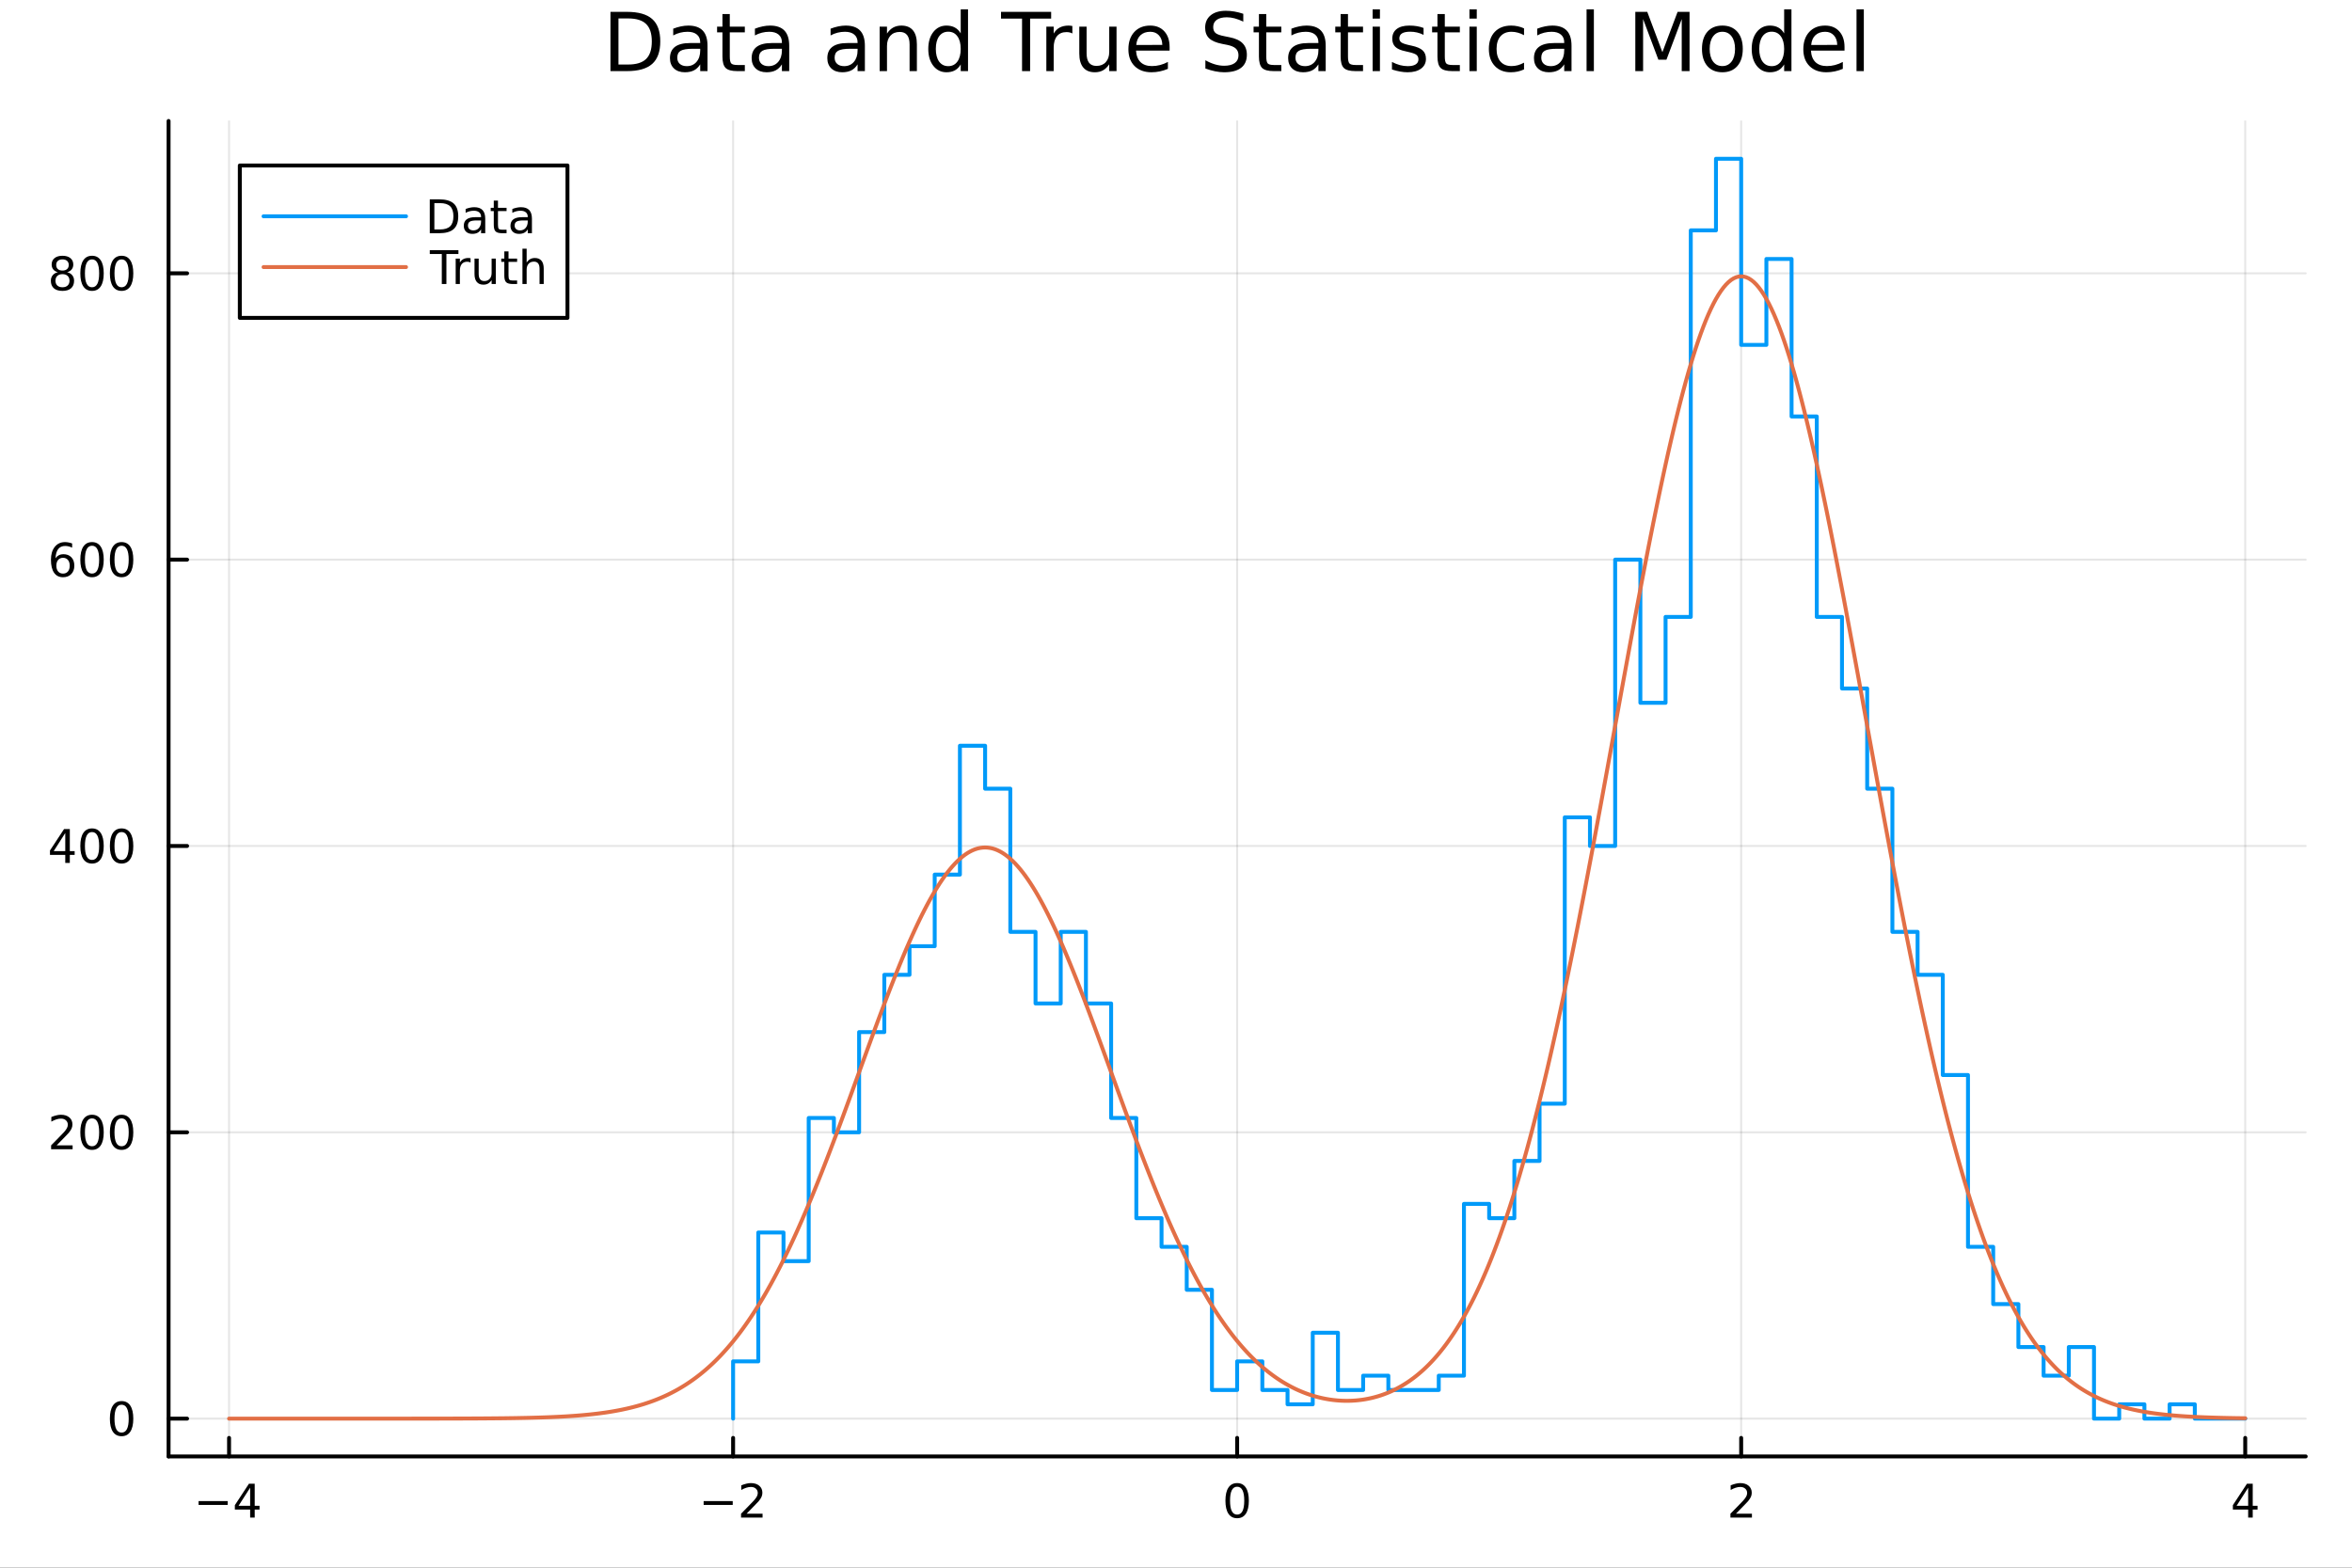 <?xml version="1.0" encoding="utf-8"?>
<svg xmlns="http://www.w3.org/2000/svg" xmlns:xlink="http://www.w3.org/1999/xlink" width="600" height="400" viewBox="0 0 2400 1600">
<rect x="0" y="0" width="2400" height="1600" fill="#333333" stroke="none"/>
<defs>
  <clipPath id="clip750">
    <rect x="0" y="0" width="2400" height="1600"/>
  </clipPath>
</defs>
<path clip-path="url(#clip750)" d="M0 1600 L2400 1600 L2400 0 L0 0  Z" fill="#ffffff" fill-rule="evenodd" fill-opacity="1"/>
<defs>
  <clipPath id="clip751">
    <rect x="480" y="0" width="1681" height="1600"/>
  </clipPath>
</defs>
<path clip-path="url(#clip750)" d="M172.015 1486.45 L2352.76 1486.45 L2352.76 123.472 L172.015 123.472  Z" fill="#ffffff" fill-rule="evenodd" fill-opacity="1"/>
<defs>
  <clipPath id="clip752">
    <rect x="172" y="123" width="2182" height="1364"/>
  </clipPath>
</defs>
<polyline clip-path="url(#clip752)" style="stroke:#000000; stroke-linecap:round; stroke-linejoin:round; stroke-width:2; stroke-opacity:0.1; fill:none" points="233.734,1486.45 233.734,123.472 "/>
<polyline clip-path="url(#clip752)" style="stroke:#000000; stroke-linecap:round; stroke-linejoin:round; stroke-width:2; stroke-opacity:0.1; fill:none" points="748.06,1486.45 748.06,123.472 "/>
<polyline clip-path="url(#clip752)" style="stroke:#000000; stroke-linecap:round; stroke-linejoin:round; stroke-width:2; stroke-opacity:0.1; fill:none" points="1262.39,1486.45 1262.39,123.472 "/>
<polyline clip-path="url(#clip752)" style="stroke:#000000; stroke-linecap:round; stroke-linejoin:round; stroke-width:2; stroke-opacity:0.1; fill:none" points="1776.71,1486.45 1776.71,123.472 "/>
<polyline clip-path="url(#clip752)" style="stroke:#000000; stroke-linecap:round; stroke-linejoin:round; stroke-width:2; stroke-opacity:0.1; fill:none" points="2291.04,1486.45 2291.04,123.472 "/>
<polyline clip-path="url(#clip752)" style="stroke:#000000; stroke-linecap:round; stroke-linejoin:round; stroke-width:2; stroke-opacity:0.1; fill:none" points="172.015,1447.87 2352.76,1447.87 "/>
<polyline clip-path="url(#clip752)" style="stroke:#000000; stroke-linecap:round; stroke-linejoin:round; stroke-width:2; stroke-opacity:0.1; fill:none" points="172.015,1155.64 2352.76,1155.64 "/>
<polyline clip-path="url(#clip752)" style="stroke:#000000; stroke-linecap:round; stroke-linejoin:round; stroke-width:2; stroke-opacity:0.1; fill:none" points="172.015,863.407 2352.76,863.407 "/>
<polyline clip-path="url(#clip752)" style="stroke:#000000; stroke-linecap:round; stroke-linejoin:round; stroke-width:2; stroke-opacity:0.1; fill:none" points="172.015,571.173 2352.76,571.173 "/>
<polyline clip-path="url(#clip752)" style="stroke:#000000; stroke-linecap:round; stroke-linejoin:round; stroke-width:2; stroke-opacity:0.1; fill:none" points="172.015,278.94 2352.76,278.94 "/>
<polyline clip-path="url(#clip750)" style="stroke:#000000; stroke-linecap:round; stroke-linejoin:round; stroke-width:4; stroke-opacity:1; fill:none" points="172.015,1486.45 2352.76,1486.45 "/>
<polyline clip-path="url(#clip750)" style="stroke:#000000; stroke-linecap:round; stroke-linejoin:round; stroke-width:4; stroke-opacity:1; fill:none" points="233.734,1486.45 233.734,1467.55 "/>
<polyline clip-path="url(#clip750)" style="stroke:#000000; stroke-linecap:round; stroke-linejoin:round; stroke-width:4; stroke-opacity:1; fill:none" points="748.06,1486.45 748.06,1467.55 "/>
<polyline clip-path="url(#clip750)" style="stroke:#000000; stroke-linecap:round; stroke-linejoin:round; stroke-width:4; stroke-opacity:1; fill:none" points="1262.39,1486.45 1262.39,1467.55 "/>
<polyline clip-path="url(#clip750)" style="stroke:#000000; stroke-linecap:round; stroke-linejoin:round; stroke-width:4; stroke-opacity:1; fill:none" points="1776.71,1486.45 1776.71,1467.55 "/>
<polyline clip-path="url(#clip750)" style="stroke:#000000; stroke-linecap:round; stroke-linejoin:round; stroke-width:4; stroke-opacity:1; fill:none" points="2291.04,1486.45 2291.04,1467.55 "/>
<path clip-path="url(#clip750)" d="M202.635 1532.02 L232.31 1532.02 L232.31 1535.95 L202.635 1535.95 L202.635 1532.02 Z" fill="#000000" fill-rule="nonzero" fill-opacity="1" /><path clip-path="url(#clip750)" d="M255.25 1518.36 L243.445 1536.81 L255.25 1536.81 L255.25 1518.36 M254.023 1514.29 L259.903 1514.29 L259.903 1536.81 L264.833 1536.81 L264.833 1540.7 L259.903 1540.7 L259.903 1548.85 L255.25 1548.85 L255.25 1540.7 L239.648 1540.7 L239.648 1536.19 L254.023 1514.29 Z" fill="#000000" fill-rule="nonzero" fill-opacity="1" /><path clip-path="url(#clip750)" d="M718.002 1532.02 L747.678 1532.02 L747.678 1535.95 L718.002 1535.95 L718.002 1532.02 Z" fill="#000000" fill-rule="nonzero" fill-opacity="1" /><path clip-path="url(#clip750)" d="M761.798 1544.91 L778.117 1544.91 L778.117 1548.85 L756.173 1548.85 L756.173 1544.91 Q758.835 1542.16 763.418 1537.53 Q768.025 1532.88 769.205 1531.53 Q771.451 1529.01 772.33 1527.27 Q773.233 1525.51 773.233 1523.82 Q773.233 1521.07 771.289 1519.33 Q769.367 1517.6 766.266 1517.6 Q764.066 1517.6 761.613 1518.36 Q759.182 1519.13 756.404 1520.68 L756.404 1515.95 Q759.229 1514.82 761.682 1514.24 Q764.136 1513.66 766.173 1513.66 Q771.543 1513.66 774.738 1516.35 Q777.932 1519.03 777.932 1523.52 Q777.932 1525.65 777.122 1527.57 Q776.335 1529.47 774.228 1532.07 Q773.65 1532.74 770.548 1535.95 Q767.446 1539.15 761.798 1544.91 Z" fill="#000000" fill-rule="nonzero" fill-opacity="1" /><path clip-path="url(#clip750)" d="M1262.39 1517.37 Q1258.77 1517.37 1256.95 1520.93 Q1255.14 1524.47 1255.14 1531.6 Q1255.14 1538.71 1256.95 1542.27 Q1258.77 1545.82 1262.39 1545.82 Q1266.02 1545.82 1267.83 1542.27 Q1269.65 1538.71 1269.65 1531.6 Q1269.65 1524.47 1267.83 1520.93 Q1266.02 1517.37 1262.39 1517.37 M1262.39 1513.66 Q1268.2 1513.66 1271.25 1518.27 Q1274.33 1522.85 1274.33 1531.6 Q1274.33 1540.33 1271.25 1544.94 Q1268.2 1549.52 1262.39 1549.52 Q1256.58 1549.52 1253.5 1544.94 Q1250.44 1540.33 1250.44 1531.6 Q1250.44 1522.85 1253.5 1518.27 Q1256.58 1513.66 1262.39 1513.66 Z" fill="#000000" fill-rule="nonzero" fill-opacity="1" /><path clip-path="url(#clip750)" d="M1771.36 1544.91 L1787.68 1544.91 L1787.68 1548.85 L1765.74 1548.85 L1765.74 1544.91 Q1768.4 1542.16 1772.98 1537.53 Q1777.59 1532.88 1778.77 1531.53 Q1781.02 1529.01 1781.9 1527.27 Q1782.8 1525.51 1782.8 1523.82 Q1782.8 1521.07 1780.85 1519.33 Q1778.93 1517.6 1775.83 1517.6 Q1773.63 1517.6 1771.18 1518.36 Q1768.75 1519.13 1765.97 1520.68 L1765.97 1515.95 Q1768.79 1514.82 1771.25 1514.24 Q1773.7 1513.66 1775.74 1513.66 Q1781.11 1513.66 1784.3 1516.35 Q1787.5 1519.03 1787.5 1523.52 Q1787.5 1525.65 1786.69 1527.57 Q1785.9 1529.47 1783.79 1532.07 Q1783.22 1532.74 1780.11 1535.95 Q1777.01 1539.15 1771.36 1544.91 Z" fill="#000000" fill-rule="nonzero" fill-opacity="1" /><path clip-path="url(#clip750)" d="M2294.05 1518.36 L2282.24 1536.81 L2294.05 1536.81 L2294.05 1518.36 M2292.82 1514.29 L2298.7 1514.29 L2298.7 1536.81 L2303.63 1536.81 L2303.63 1540.7 L2298.7 1540.7 L2298.7 1548.85 L2294.05 1548.85 L2294.05 1540.7 L2278.44 1540.7 L2278.44 1536.19 L2292.82 1514.29 Z" fill="#000000" fill-rule="nonzero" fill-opacity="1" /><polyline clip-path="url(#clip750)" style="stroke:#000000; stroke-linecap:round; stroke-linejoin:round; stroke-width:4; stroke-opacity:1; fill:none" points="172.015,1486.45 172.015,123.472 "/>
<polyline clip-path="url(#clip750)" style="stroke:#000000; stroke-linecap:round; stroke-linejoin:round; stroke-width:4; stroke-opacity:1; fill:none" points="172.015,1447.87 190.912,1447.87 "/>
<polyline clip-path="url(#clip750)" style="stroke:#000000; stroke-linecap:round; stroke-linejoin:round; stroke-width:4; stroke-opacity:1; fill:none" points="172.015,1155.64 190.912,1155.64 "/>
<polyline clip-path="url(#clip750)" style="stroke:#000000; stroke-linecap:round; stroke-linejoin:round; stroke-width:4; stroke-opacity:1; fill:none" points="172.015,863.407 190.912,863.407 "/>
<polyline clip-path="url(#clip750)" style="stroke:#000000; stroke-linecap:round; stroke-linejoin:round; stroke-width:4; stroke-opacity:1; fill:none" points="172.015,571.173 190.912,571.173 "/>
<polyline clip-path="url(#clip750)" style="stroke:#000000; stroke-linecap:round; stroke-linejoin:round; stroke-width:4; stroke-opacity:1; fill:none" points="172.015,278.94 190.912,278.94 "/>
<path clip-path="url(#clip750)" d="M124.07 1433.67 Q120.459 1433.67 118.631 1437.24 Q116.825 1440.78 116.825 1447.91 Q116.825 1455.01 118.631 1458.58 Q120.459 1462.12 124.07 1462.12 Q127.705 1462.12 129.51 1458.58 Q131.339 1455.01 131.339 1447.91 Q131.339 1440.78 129.51 1437.24 Q127.705 1433.67 124.07 1433.67 M124.07 1429.97 Q129.881 1429.97 132.936 1434.57 Q136.015 1439.16 136.015 1447.91 Q136.015 1456.63 132.936 1461.24 Q129.881 1465.82 124.07 1465.82 Q118.26 1465.82 115.182 1461.24 Q112.126 1456.63 112.126 1447.91 Q112.126 1439.16 115.182 1434.57 Q118.26 1429.97 124.07 1429.97 Z" fill="#000000" fill-rule="nonzero" fill-opacity="1" /><path clip-path="url(#clip750)" d="M57.775 1168.98 L74.094 1168.98 L74.094 1172.92 L52.15 1172.92 L52.15 1168.98 Q54.812 1166.23 59.395 1161.6 Q64.001 1156.95 65.182 1155.61 Q67.427 1153.08 68.307 1151.35 Q69.21 1149.59 69.21 1147.9 Q69.21 1145.14 67.265 1143.41 Q65.344 1141.67 62.242 1141.67 Q60.043 1141.67 57.589 1142.43 Q55.159 1143.2 52.381 1144.75 L52.381 1140.03 Q55.205 1138.89 57.659 1138.31 Q60.112 1137.73 62.15 1137.73 Q67.52 1137.73 70.714 1140.42 Q73.909 1143.11 73.909 1147.6 Q73.909 1149.73 73.099 1151.65 Q72.311 1153.54 70.205 1156.14 Q69.626 1156.81 66.525 1160.03 Q63.423 1163.22 57.775 1168.98 Z" fill="#000000" fill-rule="nonzero" fill-opacity="1" /><path clip-path="url(#clip750)" d="M93.909 1141.44 Q90.297 1141.44 88.469 1145 Q86.663 1148.54 86.663 1155.67 Q86.663 1162.78 88.469 1166.35 Q90.297 1169.89 93.909 1169.89 Q97.543 1169.89 99.348 1166.35 Q101.177 1162.78 101.177 1155.67 Q101.177 1148.54 99.348 1145 Q97.543 1141.44 93.909 1141.44 M93.909 1137.73 Q99.719 1137.73 102.774 1142.34 Q105.853 1146.92 105.853 1155.67 Q105.853 1164.4 102.774 1169.01 Q99.719 1173.59 93.909 1173.59 Q88.098 1173.59 85.02 1169.01 Q81.964 1164.4 81.964 1155.67 Q81.964 1146.92 85.02 1142.34 Q88.098 1137.73 93.909 1137.73 Z" fill="#000000" fill-rule="nonzero" fill-opacity="1" /><path clip-path="url(#clip750)" d="M124.07 1141.44 Q120.459 1141.44 118.631 1145 Q116.825 1148.54 116.825 1155.67 Q116.825 1162.78 118.631 1166.35 Q120.459 1169.89 124.07 1169.89 Q127.705 1169.89 129.51 1166.35 Q131.339 1162.78 131.339 1155.67 Q131.339 1148.54 129.51 1145 Q127.705 1141.44 124.07 1141.44 M124.07 1137.73 Q129.881 1137.73 132.936 1142.34 Q136.015 1146.92 136.015 1155.67 Q136.015 1164.4 132.936 1169.01 Q129.881 1173.59 124.07 1173.59 Q118.26 1173.59 115.182 1169.01 Q112.126 1164.4 112.126 1155.67 Q112.126 1146.92 115.182 1142.34 Q118.26 1137.73 124.07 1137.73 Z" fill="#000000" fill-rule="nonzero" fill-opacity="1" /><path clip-path="url(#clip750)" d="M66.594 850.201 L54.788 868.65 L66.594 868.65 L66.594 850.201 M65.367 846.127 L71.247 846.127 L71.247 868.65 L76.177 868.65 L76.177 872.539 L71.247 872.539 L71.247 880.687 L66.594 880.687 L66.594 872.539 L50.992 872.539 L50.992 868.025 L65.367 846.127 Z" fill="#000000" fill-rule="nonzero" fill-opacity="1" /><path clip-path="url(#clip750)" d="M93.909 849.205 Q90.297 849.205 88.469 852.77 Q86.663 856.312 86.663 863.441 Q86.663 870.548 88.469 874.113 Q90.297 877.654 93.909 877.654 Q97.543 877.654 99.348 874.113 Q101.177 870.548 101.177 863.441 Q101.177 856.312 99.348 852.77 Q97.543 849.205 93.909 849.205 M93.909 845.502 Q99.719 845.502 102.774 850.108 Q105.853 854.691 105.853 863.441 Q105.853 872.168 102.774 876.775 Q99.719 881.358 93.909 881.358 Q88.098 881.358 85.02 876.775 Q81.964 872.168 81.964 863.441 Q81.964 854.691 85.02 850.108 Q88.098 845.502 93.909 845.502 Z" fill="#000000" fill-rule="nonzero" fill-opacity="1" /><path clip-path="url(#clip750)" d="M124.07 849.205 Q120.459 849.205 118.631 852.77 Q116.825 856.312 116.825 863.441 Q116.825 870.548 118.631 874.113 Q120.459 877.654 124.07 877.654 Q127.705 877.654 129.51 874.113 Q131.339 870.548 131.339 863.441 Q131.339 856.312 129.51 852.77 Q127.705 849.205 124.07 849.205 M124.07 845.502 Q129.881 845.502 132.936 850.108 Q136.015 854.691 136.015 863.441 Q136.015 872.168 132.936 876.775 Q129.881 881.358 124.07 881.358 Q118.26 881.358 115.182 876.775 Q112.126 872.168 112.126 863.441 Q112.126 854.691 115.182 850.108 Q118.26 845.502 124.07 845.502 Z" fill="#000000" fill-rule="nonzero" fill-opacity="1" /><path clip-path="url(#clip750)" d="M64.325 569.31 Q61.177 569.31 59.325 571.463 Q57.497 573.616 57.497 577.366 Q57.497 581.092 59.325 583.268 Q61.177 585.421 64.325 585.421 Q67.474 585.421 69.302 583.268 Q71.154 581.092 71.154 577.366 Q71.154 573.616 69.302 571.463 Q67.474 569.31 64.325 569.31 M73.608 554.657 L73.608 558.917 Q71.849 558.083 70.043 557.643 Q68.261 557.204 66.501 557.204 Q61.872 557.204 59.418 560.329 Q56.987 563.454 56.64 569.773 Q58.006 567.759 60.066 566.694 Q62.126 565.606 64.603 565.606 Q69.811 565.606 72.821 568.778 Q75.853 571.926 75.853 577.366 Q75.853 582.69 72.705 585.907 Q69.557 589.125 64.325 589.125 Q58.33 589.125 55.159 584.541 Q51.987 579.935 51.987 571.208 Q51.987 563.014 55.876 558.153 Q59.765 553.268 66.316 553.268 Q68.075 553.268 69.858 553.616 Q71.663 553.963 73.608 554.657 Z" fill="#000000" fill-rule="nonzero" fill-opacity="1" /><path clip-path="url(#clip750)" d="M93.909 556.972 Q90.297 556.972 88.469 560.537 Q86.663 564.079 86.663 571.208 Q86.663 578.315 88.469 581.879 Q90.297 585.421 93.909 585.421 Q97.543 585.421 99.348 581.879 Q101.177 578.315 101.177 571.208 Q101.177 564.079 99.348 560.537 Q97.543 556.972 93.909 556.972 M93.909 553.268 Q99.719 553.268 102.774 557.875 Q105.853 562.458 105.853 571.208 Q105.853 579.935 102.774 584.541 Q99.719 589.125 93.909 589.125 Q88.098 589.125 85.02 584.541 Q81.964 579.935 81.964 571.208 Q81.964 562.458 85.02 557.875 Q88.098 553.268 93.909 553.268 Z" fill="#000000" fill-rule="nonzero" fill-opacity="1" /><path clip-path="url(#clip750)" d="M124.07 556.972 Q120.459 556.972 118.631 560.537 Q116.825 564.079 116.825 571.208 Q116.825 578.315 118.631 581.879 Q120.459 585.421 124.07 585.421 Q127.705 585.421 129.51 581.879 Q131.339 578.315 131.339 571.208 Q131.339 564.079 129.51 560.537 Q127.705 556.972 124.07 556.972 M124.07 553.268 Q129.881 553.268 132.936 557.875 Q136.015 562.458 136.015 571.208 Q136.015 579.935 132.936 584.541 Q129.881 589.125 124.07 589.125 Q118.26 589.125 115.182 584.541 Q112.126 579.935 112.126 571.208 Q112.126 562.458 115.182 557.875 Q118.26 553.268 124.07 553.268 Z" fill="#000000" fill-rule="nonzero" fill-opacity="1" /><path clip-path="url(#clip750)" d="M63.747 279.808 Q60.413 279.808 58.492 281.591 Q56.594 283.373 56.594 286.498 Q56.594 289.623 58.492 291.405 Q60.413 293.188 63.747 293.188 Q67.08 293.188 69.001 291.405 Q70.923 289.6 70.923 286.498 Q70.923 283.373 69.001 281.591 Q67.103 279.808 63.747 279.808 M59.071 277.818 Q56.062 277.077 54.372 275.017 Q52.705 272.956 52.705 269.993 Q52.705 265.85 55.645 263.443 Q58.608 261.035 63.747 261.035 Q68.909 261.035 71.849 263.443 Q74.788 265.85 74.788 269.993 Q74.788 272.956 73.099 275.017 Q71.432 277.077 68.446 277.818 Q71.825 278.605 73.7 280.896 Q75.599 283.188 75.599 286.498 Q75.599 291.521 72.52 294.206 Q69.464 296.891 63.747 296.891 Q58.029 296.891 54.95 294.206 Q51.895 291.521 51.895 286.498 Q51.895 283.188 53.793 280.896 Q55.691 278.605 59.071 277.818 M57.358 270.433 Q57.358 273.118 59.025 274.623 Q60.714 276.128 63.747 276.128 Q66.756 276.128 68.446 274.623 Q70.159 273.118 70.159 270.433 Q70.159 267.748 68.446 266.244 Q66.756 264.739 63.747 264.739 Q60.714 264.739 59.025 266.244 Q57.358 267.748 57.358 270.433 Z" fill="#000000" fill-rule="nonzero" fill-opacity="1" /><path clip-path="url(#clip750)" d="M93.909 264.739 Q90.297 264.739 88.469 268.304 Q86.663 271.845 86.663 278.975 Q86.663 286.081 88.469 289.646 Q90.297 293.188 93.909 293.188 Q97.543 293.188 99.348 289.646 Q101.177 286.081 101.177 278.975 Q101.177 271.845 99.348 268.304 Q97.543 264.739 93.909 264.739 M93.909 261.035 Q99.719 261.035 102.774 265.642 Q105.853 270.225 105.853 278.975 Q105.853 287.702 102.774 292.308 Q99.719 296.891 93.909 296.891 Q88.098 296.891 85.02 292.308 Q81.964 287.702 81.964 278.975 Q81.964 270.225 85.02 265.642 Q88.098 261.035 93.909 261.035 Z" fill="#000000" fill-rule="nonzero" fill-opacity="1" /><path clip-path="url(#clip750)" d="M124.07 264.739 Q120.459 264.739 118.631 268.304 Q116.825 271.845 116.825 278.975 Q116.825 286.081 118.631 289.646 Q120.459 293.188 124.07 293.188 Q127.705 293.188 129.51 289.646 Q131.339 286.081 131.339 278.975 Q131.339 271.845 129.51 268.304 Q127.705 264.739 124.07 264.739 M124.07 261.035 Q129.881 261.035 132.936 265.642 Q136.015 270.225 136.015 278.975 Q136.015 287.702 132.936 292.308 Q129.881 296.891 124.07 296.891 Q118.26 296.891 115.182 292.308 Q112.126 287.702 112.126 278.975 Q112.126 270.225 115.182 265.642 Q118.26 261.035 124.07 261.035 Z" fill="#000000" fill-rule="nonzero" fill-opacity="1" /><path clip-path="url(#clip750)" d="M631.092 18.82 L631.092 65.852 L640.977 65.852 Q653.494 65.852 659.287 60.18 Q665.12 54.509 665.12 42.275 Q665.12 30.122 659.287 24.492 Q653.494 18.82 640.977 18.82 L631.092 18.82 M622.91 12.096 L639.721 12.096 Q657.302 12.096 665.525 19.428 Q673.748 26.72 673.748 42.275 Q673.748 57.912 665.485 65.244 Q657.221 72.576 639.721 72.576 L622.91 72.576 L622.91 12.096 Z" fill="#000000" fill-rule="nonzero" fill-opacity="1" /><path clip-path="url(#clip750)" d="M707.087 49.769 Q698.054 49.769 694.57 51.835 Q691.086 53.901 691.086 58.884 Q691.086 62.854 693.679 65.203 Q696.312 67.512 700.809 67.512 Q707.006 67.512 710.733 63.137 Q714.501 58.722 714.501 51.43 L714.501 49.769 L707.087 49.769 M721.954 46.691 L721.954 72.576 L714.501 72.576 L714.501 65.689 Q711.948 69.821 708.141 71.806 Q704.333 73.751 698.824 73.751 Q691.856 73.751 687.724 69.862 Q683.633 65.933 683.633 59.37 Q683.633 51.714 688.737 47.825 Q693.881 43.936 704.049 43.936 L714.501 43.936 L714.501 43.207 Q714.501 38.062 711.098 35.267 Q707.736 32.431 701.619 32.431 Q697.73 32.431 694.044 33.363 Q690.357 34.295 686.954 36.158 L686.954 29.272 Q691.046 27.692 694.894 26.922 Q698.743 26.112 702.388 26.112 Q712.232 26.112 717.093 31.216 Q721.954 36.32 721.954 46.691 Z" fill="#000000" fill-rule="nonzero" fill-opacity="1" /><path clip-path="url(#clip750)" d="M744.68 14.324 L744.68 27.206 L760.033 27.206 L760.033 32.999 L744.68 32.999 L744.68 57.628 Q744.68 63.178 746.179 64.758 Q747.718 66.338 752.377 66.338 L760.033 66.338 L760.033 72.576 L752.377 72.576 Q743.748 72.576 740.467 69.376 Q737.186 66.135 737.186 57.628 L737.186 32.999 L731.717 32.999 L731.717 27.206 L737.186 27.206 L737.186 14.324 L744.68 14.324 Z" fill="#000000" fill-rule="nonzero" fill-opacity="1" /><path clip-path="url(#clip750)" d="M790.455 49.769 Q781.422 49.769 777.938 51.835 Q774.454 53.901 774.454 58.884 Q774.454 62.854 777.047 65.203 Q779.68 67.512 784.176 67.512 Q790.374 67.512 794.101 63.137 Q797.868 58.722 797.868 51.43 L797.868 49.769 L790.455 49.769 M805.322 46.691 L805.322 72.576 L797.868 72.576 L797.868 65.689 Q795.316 69.821 791.508 71.806 Q787.7 73.751 782.191 73.751 Q775.224 73.751 771.092 69.862 Q767 65.933 767 59.37 Q767 51.714 772.104 47.825 Q777.249 43.936 787.417 43.936 L797.868 43.936 L797.868 43.207 Q797.868 38.062 794.465 35.267 Q791.103 32.431 784.986 32.431 Q781.097 32.431 777.411 33.363 Q773.725 34.295 770.322 36.158 L770.322 29.272 Q774.413 27.692 778.262 26.922 Q782.11 26.112 785.756 26.112 Q795.6 26.112 800.461 31.216 Q805.322 36.32 805.322 46.691 Z" fill="#000000" fill-rule="nonzero" fill-opacity="1" /><path clip-path="url(#clip750)" d="M867.665 49.769 Q858.632 49.769 855.148 51.835 Q851.664 53.901 851.664 58.884 Q851.664 62.854 854.257 65.203 Q856.89 67.512 861.386 67.512 Q867.584 67.512 871.311 63.137 Q875.078 58.722 875.078 51.43 L875.078 49.769 L867.665 49.769 M882.532 46.691 L882.532 72.576 L875.078 72.576 L875.078 65.689 Q872.526 69.821 868.718 71.806 Q864.911 73.751 859.401 73.751 Q852.434 73.751 848.302 69.862 Q844.211 65.933 844.211 59.37 Q844.211 51.714 849.315 47.825 Q854.459 43.936 864.627 43.936 L875.078 43.936 L875.078 43.207 Q875.078 38.062 871.676 35.267 Q868.313 32.431 862.197 32.431 Q858.308 32.431 854.621 33.363 Q850.935 34.295 847.532 36.158 L847.532 29.272 Q851.624 27.692 855.472 26.922 Q859.32 26.112 862.966 26.112 Q872.81 26.112 877.671 31.216 Q882.532 36.32 882.532 46.691 Z" fill="#000000" fill-rule="nonzero" fill-opacity="1" /><path clip-path="url(#clip750)" d="M935.599 45.192 L935.599 72.576 L928.145 72.576 L928.145 45.435 Q928.145 38.994 925.634 35.794 Q923.122 32.594 918.099 32.594 Q912.063 32.594 908.579 36.442 Q905.096 40.29 905.096 46.934 L905.096 72.576 L897.601 72.576 L897.601 27.206 L905.096 27.206 L905.096 34.254 Q907.769 30.163 911.375 28.138 Q915.02 26.112 919.76 26.112 Q927.578 26.112 931.589 30.973 Q935.599 35.794 935.599 45.192 Z" fill="#000000" fill-rule="nonzero" fill-opacity="1" /><path clip-path="url(#clip750)" d="M980.321 34.092 L980.321 9.544 L987.775 9.544 L987.775 72.576 L980.321 72.576 L980.321 65.77 Q977.971 69.821 974.366 71.806 Q970.801 73.751 965.778 73.751 Q957.555 73.751 952.37 67.188 Q947.225 60.626 947.225 49.931 Q947.225 39.237 952.37 32.675 Q957.555 26.112 965.778 26.112 Q970.801 26.112 974.366 28.097 Q977.971 30.041 980.321 34.092 M954.922 49.931 Q954.922 58.155 958.284 62.854 Q961.687 67.512 967.601 67.512 Q973.515 67.512 976.918 62.854 Q980.321 58.155 980.321 49.931 Q980.321 41.708 976.918 37.05 Q973.515 32.35 967.601 32.35 Q961.687 32.35 958.284 37.05 Q954.922 41.708 954.922 49.931 Z" fill="#000000" fill-rule="nonzero" fill-opacity="1" /><path clip-path="url(#clip750)" d="M1021.44 12.096 L1072.6 12.096 L1072.6 18.983 L1051.13 18.983 L1051.13 72.576 L1042.91 72.576 L1042.91 18.983 L1021.44 18.983 L1021.44 12.096 Z" fill="#000000" fill-rule="nonzero" fill-opacity="1" /><path clip-path="url(#clip750)" d="M1094.27 34.173 Q1093.02 33.444 1091.52 33.12 Q1090.06 32.756 1088.28 32.756 Q1081.96 32.756 1078.56 36.888 Q1075.19 40.979 1075.19 48.676 L1075.19 72.576 L1067.7 72.576 L1067.7 27.206 L1075.19 27.206 L1075.19 34.254 Q1077.54 30.122 1081.31 28.138 Q1085.08 26.112 1090.46 26.112 Q1091.23 26.112 1092.17 26.234 Q1093.1 26.315 1094.23 26.517 L1094.27 34.173 Z" fill="#000000" fill-rule="nonzero" fill-opacity="1" /><path clip-path="url(#clip750)" d="M1101.32 54.671 L1101.32 27.206 L1108.78 27.206 L1108.78 54.387 Q1108.78 60.828 1111.29 64.069 Q1113.8 67.269 1118.82 67.269 Q1124.86 67.269 1128.34 63.421 Q1131.87 59.573 1131.87 52.929 L1131.87 27.206 L1139.32 27.206 L1139.32 72.576 L1131.87 72.576 L1131.87 65.608 Q1129.15 69.74 1125.55 71.766 Q1121.98 73.751 1117.24 73.751 Q1109.42 73.751 1105.37 68.89 Q1101.32 64.029 1101.32 54.671 M1120.08 26.112 L1120.08 26.112 Z" fill="#000000" fill-rule="nonzero" fill-opacity="1" /><path clip-path="url(#clip750)" d="M1193.48 48.028 L1193.48 51.673 L1159.21 51.673 Q1159.69 59.37 1163.83 63.421 Q1168 67.431 1175.41 67.431 Q1179.71 67.431 1183.72 66.378 Q1187.77 65.325 1191.74 63.218 L1191.74 70.267 Q1187.73 71.968 1183.51 72.86 Q1179.3 73.751 1174.97 73.751 Q1164.11 73.751 1157.75 67.431 Q1151.43 61.112 1151.43 50.337 Q1151.43 39.197 1157.43 32.675 Q1163.46 26.112 1173.67 26.112 Q1182.83 26.112 1188.13 32.026 Q1193.48 37.9 1193.48 48.028 M1186.03 45.84 Q1185.94 39.723 1182.58 36.077 Q1179.26 32.431 1173.75 32.431 Q1167.51 32.431 1163.75 35.956 Q1160.02 39.48 1159.45 45.88 L1186.03 45.84 Z" fill="#000000" fill-rule="nonzero" fill-opacity="1" /><path clip-path="url(#clip750)" d="M1268.66 14.081 L1268.66 22.061 Q1264.01 19.833 1259.87 18.739 Q1255.74 17.646 1251.89 17.646 Q1245.21 17.646 1241.56 20.238 Q1237.96 22.831 1237.96 27.611 Q1237.96 31.621 1240.35 33.687 Q1242.78 35.713 1249.5 36.969 L1254.45 37.981 Q1263.6 39.723 1267.94 44.139 Q1272.31 48.514 1272.31 55.886 Q1272.31 64.677 1266.4 69.214 Q1260.52 73.751 1249.14 73.751 Q1244.84 73.751 1239.98 72.778 Q1235.16 71.806 1229.98 69.902 L1229.98 61.477 Q1234.96 64.272 1239.74 65.689 Q1244.52 67.107 1249.14 67.107 Q1256.15 67.107 1259.95 64.353 Q1263.76 61.598 1263.76 56.494 Q1263.76 52.038 1261.01 49.526 Q1258.29 47.015 1252.06 45.759 L1247.07 44.787 Q1237.92 42.964 1233.83 39.075 Q1229.74 35.186 1229.74 28.259 Q1229.74 20.238 1235.37 15.62 Q1241.04 11.002 1250.96 11.002 Q1255.22 11.002 1259.63 11.772 Q1264.05 12.542 1268.66 14.081 Z" fill="#000000" fill-rule="nonzero" fill-opacity="1" /><path clip-path="url(#clip750)" d="M1292.12 14.324 L1292.12 27.206 L1307.47 27.206 L1307.47 32.999 L1292.12 32.999 L1292.12 57.628 Q1292.12 63.178 1293.62 64.758 Q1295.16 66.338 1299.82 66.338 L1307.47 66.338 L1307.47 72.576 L1299.82 72.576 Q1291.19 72.576 1287.91 69.376 Q1284.62 66.135 1284.62 57.628 L1284.62 32.999 L1279.16 32.999 L1279.16 27.206 L1284.62 27.206 L1284.62 14.324 L1292.12 14.324 Z" fill="#000000" fill-rule="nonzero" fill-opacity="1" /><path clip-path="url(#clip750)" d="M1337.89 49.769 Q1328.86 49.769 1325.38 51.835 Q1321.89 53.901 1321.89 58.884 Q1321.89 62.854 1324.49 65.203 Q1327.12 67.512 1331.62 67.512 Q1337.81 67.512 1341.54 63.137 Q1345.31 58.722 1345.31 51.43 L1345.31 49.769 L1337.89 49.769 M1352.76 46.691 L1352.76 72.576 L1345.31 72.576 L1345.31 65.689 Q1342.76 69.821 1338.95 71.806 Q1335.14 73.751 1329.63 73.751 Q1322.66 73.751 1318.53 69.862 Q1314.44 65.933 1314.44 59.37 Q1314.44 51.714 1319.54 47.825 Q1324.69 43.936 1334.86 43.936 L1345.31 43.936 L1345.31 43.207 Q1345.31 38.062 1341.9 35.267 Q1338.54 32.431 1332.43 32.431 Q1328.54 32.431 1324.85 33.363 Q1321.16 34.295 1317.76 36.158 L1317.76 29.272 Q1321.85 27.692 1325.7 26.922 Q1329.55 26.112 1333.2 26.112 Q1343.04 26.112 1347.9 31.216 Q1352.76 36.32 1352.76 46.691 Z" fill="#000000" fill-rule="nonzero" fill-opacity="1" /><path clip-path="url(#clip750)" d="M1375.49 14.324 L1375.49 27.206 L1390.84 27.206 L1390.84 32.999 L1375.49 32.999 L1375.49 57.628 Q1375.49 63.178 1376.99 64.758 Q1378.52 66.338 1383.18 66.338 L1390.84 66.338 L1390.84 72.576 L1383.18 72.576 Q1374.55 72.576 1371.27 69.376 Q1367.99 66.135 1367.99 57.628 L1367.99 32.999 L1362.52 32.999 L1362.52 27.206 L1367.99 27.206 L1367.99 14.324 L1375.49 14.324 Z" fill="#000000" fill-rule="nonzero" fill-opacity="1" /><path clip-path="url(#clip750)" d="M1400.64 27.206 L1408.1 27.206 L1408.1 72.576 L1400.64 72.576 L1400.64 27.206 M1400.64 9.544 L1408.1 9.544 L1408.1 18.983 L1400.64 18.983 L1400.64 9.544 Z" fill="#000000" fill-rule="nonzero" fill-opacity="1" /><path clip-path="url(#clip750)" d="M1452.62 28.543 L1452.62 35.591 Q1449.46 33.971 1446.05 33.161 Q1442.65 32.35 1439 32.35 Q1433.46 32.35 1430.66 34.052 Q1427.91 35.753 1427.91 39.156 Q1427.91 41.749 1429.89 43.248 Q1431.88 44.706 1437.87 46.043 L1440.42 46.61 Q1448.36 48.311 1451.68 51.43 Q1455.05 54.509 1455.05 60.059 Q1455.05 66.378 1450.02 70.064 Q1445.04 73.751 1436.29 73.751 Q1432.64 73.751 1428.67 73.022 Q1424.75 72.333 1420.37 70.915 L1420.37 63.218 Q1424.5 65.365 1428.51 66.459 Q1432.52 67.512 1436.45 67.512 Q1441.72 67.512 1444.55 65.73 Q1447.39 63.907 1447.39 60.626 Q1447.39 57.588 1445.32 55.967 Q1443.3 54.347 1436.37 52.848 L1433.78 52.24 Q1426.85 50.782 1423.77 47.785 Q1420.69 44.746 1420.69 39.48 Q1420.69 33.08 1425.23 29.596 Q1429.77 26.112 1438.11 26.112 Q1442.25 26.112 1445.89 26.72 Q1449.54 27.327 1452.62 28.543 Z" fill="#000000" fill-rule="nonzero" fill-opacity="1" /><path clip-path="url(#clip750)" d="M1474.29 14.324 L1474.29 27.206 L1489.64 27.206 L1489.64 32.999 L1474.29 32.999 L1474.29 57.628 Q1474.29 63.178 1475.79 64.758 Q1477.33 66.338 1481.98 66.338 L1489.64 66.338 L1489.64 72.576 L1481.98 72.576 Q1473.36 72.576 1470.08 69.376 Q1466.79 66.135 1466.79 57.628 L1466.79 32.999 L1461.33 32.999 L1461.33 27.206 L1466.79 27.206 L1466.79 14.324 L1474.29 14.324 Z" fill="#000000" fill-rule="nonzero" fill-opacity="1" /><path clip-path="url(#clip750)" d="M1499.44 27.206 L1506.9 27.206 L1506.9 72.576 L1499.44 72.576 L1499.44 27.206 M1499.44 9.544 L1506.9 9.544 L1506.9 18.983 L1499.44 18.983 L1499.44 9.544 Z" fill="#000000" fill-rule="nonzero" fill-opacity="1" /><path clip-path="url(#clip750)" d="M1555.14 28.948 L1555.14 35.915 Q1551.98 34.173 1548.78 33.323 Q1545.62 32.431 1542.38 32.431 Q1535.13 32.431 1531.12 37.05 Q1527.11 41.627 1527.11 49.931 Q1527.11 58.236 1531.12 62.854 Q1535.13 67.431 1542.38 67.431 Q1545.62 67.431 1548.78 66.581 Q1551.98 65.689 1555.14 63.948 L1555.14 70.834 Q1552.03 72.292 1548.66 73.022 Q1545.34 73.751 1541.57 73.751 Q1531.32 73.751 1525.29 67.31 Q1519.25 60.869 1519.25 49.931 Q1519.25 38.832 1525.33 32.472 Q1531.45 26.112 1542.06 26.112 Q1545.5 26.112 1548.78 26.841 Q1552.07 27.53 1555.14 28.948 Z" fill="#000000" fill-rule="nonzero" fill-opacity="1" /><path clip-path="url(#clip750)" d="M1588.73 49.769 Q1579.69 49.769 1576.21 51.835 Q1572.73 53.901 1572.73 58.884 Q1572.73 62.854 1575.32 65.203 Q1577.95 67.512 1582.45 67.512 Q1588.65 67.512 1592.37 63.137 Q1596.14 58.722 1596.14 51.43 L1596.14 49.769 L1588.73 49.769 M1603.59 46.691 L1603.59 72.576 L1596.14 72.576 L1596.14 65.689 Q1593.59 69.821 1589.78 71.806 Q1585.97 73.751 1580.46 73.751 Q1573.49 73.751 1569.36 69.862 Q1565.27 65.933 1565.27 59.37 Q1565.27 51.714 1570.38 47.825 Q1575.52 43.936 1585.69 43.936 L1596.14 43.936 L1596.14 43.207 Q1596.14 38.062 1592.74 35.267 Q1589.37 32.431 1583.26 32.431 Q1579.37 32.431 1575.68 33.363 Q1572 34.295 1568.59 36.158 L1568.59 29.272 Q1572.68 27.692 1576.53 26.922 Q1580.38 26.112 1584.03 26.112 Q1593.87 26.112 1598.73 31.216 Q1603.59 36.32 1603.59 46.691 Z" fill="#000000" fill-rule="nonzero" fill-opacity="1" /><path clip-path="url(#clip750)" d="M1618.95 9.544 L1626.4 9.544 L1626.4 72.576 L1618.95 72.576 L1618.95 9.544 Z" fill="#000000" fill-rule="nonzero" fill-opacity="1" /><path clip-path="url(#clip750)" d="M1668.69 12.096 L1680.88 12.096 L1696.32 53.253 L1711.83 12.096 L1724.03 12.096 L1724.03 72.576 L1716.05 72.576 L1716.05 19.469 L1700.45 60.95 L1692.23 60.95 L1676.63 19.469 L1676.63 72.576 L1668.69 72.576 L1668.69 12.096 Z" fill="#000000" fill-rule="nonzero" fill-opacity="1" /><path clip-path="url(#clip750)" d="M1757.53 32.431 Q1751.53 32.431 1748.05 37.131 Q1744.56 41.789 1744.56 49.931 Q1744.56 58.074 1748.01 62.773 Q1751.49 67.431 1757.53 67.431 Q1763.48 67.431 1766.97 62.732 Q1770.45 58.033 1770.45 49.931 Q1770.45 41.87 1766.97 37.171 Q1763.48 32.431 1757.53 32.431 M1757.53 26.112 Q1767.25 26.112 1772.8 32.431 Q1778.35 38.751 1778.35 49.931 Q1778.35 61.071 1772.8 67.431 Q1767.25 73.751 1757.53 73.751 Q1747.76 73.751 1742.21 67.431 Q1736.71 61.071 1736.71 49.931 Q1736.71 38.751 1742.21 32.431 Q1747.76 26.112 1757.53 26.112 Z" fill="#000000" fill-rule="nonzero" fill-opacity="1" /><path clip-path="url(#clip750)" d="M1820.56 34.092 L1820.56 9.544 L1828.01 9.544 L1828.01 72.576 L1820.56 72.576 L1820.56 65.77 Q1818.21 69.821 1814.6 71.806 Q1811.04 73.751 1806.02 73.751 Q1797.79 73.751 1792.61 67.188 Q1787.46 60.626 1787.46 49.931 Q1787.46 39.237 1792.61 32.675 Q1797.79 26.112 1806.02 26.112 Q1811.04 26.112 1814.6 28.097 Q1818.21 30.041 1820.56 34.092 M1795.16 49.931 Q1795.16 58.155 1798.52 62.854 Q1801.93 67.512 1807.84 67.512 Q1813.75 67.512 1817.16 62.854 Q1820.56 58.155 1820.56 49.931 Q1820.56 41.708 1817.16 37.05 Q1813.75 32.35 1807.84 32.35 Q1801.93 32.35 1798.52 37.05 Q1795.16 41.708 1795.16 49.931 Z" fill="#000000" fill-rule="nonzero" fill-opacity="1" /><path clip-path="url(#clip750)" d="M1882.17 48.028 L1882.17 51.673 L1847.9 51.673 Q1848.39 59.37 1852.52 63.421 Q1856.69 67.431 1864.11 67.431 Q1868.4 67.431 1872.41 66.378 Q1876.46 65.325 1880.43 63.218 L1880.43 70.267 Q1876.42 71.968 1872.21 72.86 Q1868 73.751 1863.66 73.751 Q1852.8 73.751 1846.44 67.431 Q1840.13 61.112 1840.13 50.337 Q1840.13 39.197 1846.12 32.675 Q1852.16 26.112 1862.36 26.112 Q1871.52 26.112 1876.83 32.026 Q1882.17 37.9 1882.17 48.028 M1874.72 45.84 Q1874.64 39.723 1871.28 36.077 Q1867.96 32.431 1862.45 32.431 Q1856.21 32.431 1852.44 35.956 Q1848.71 39.48 1848.15 45.88 L1874.72 45.84 Z" fill="#000000" fill-rule="nonzero" fill-opacity="1" /><path clip-path="url(#clip750)" d="M1894.41 9.544 L1901.86 9.544 L1901.86 72.576 L1894.41 72.576 L1894.41 9.544 Z" fill="#000000" fill-rule="nonzero" fill-opacity="1" /><polyline clip-path="url(#clip752)" style="stroke:#009af9; stroke-linecap:round; stroke-linejoin:round; stroke-width:4; stroke-opacity:1; fill:none" points="748.06,1447.87 748.06,1389.43 773.776,1389.43 773.776,1257.92 799.492,1257.92 799.492,1287.14 825.208,1287.14 825.208,1141.03 850.925,1141.03 850.925,1155.64 876.641,1155.64 876.641,1053.36 902.357,1053.36 902.357,994.912 928.074,994.912 928.074,965.688 953.79,965.688 953.79,892.63 979.506,892.63 979.506,761.125 1005.22,761.125 1005.22,804.96 1030.94,804.96 1030.94,951.077 1056.66,951.077 1056.66,1024.13 1082.37,1024.13 1082.37,951.077 1108.09,951.077 1108.09,1024.13 1133.8,1024.13 1133.8,1141.03 1159.52,1141.03 1159.52,1243.31 1185.24,1243.31 1185.24,1272.53 1210.95,1272.53 1210.95,1316.37 1236.67,1316.37 1236.67,1418.65 1262.39,1418.65 1262.39,1389.43 1288.1,1389.43 1288.1,1418.65 1313.82,1418.65 1313.82,1433.26 1339.53,1433.26 1339.53,1360.2 1365.25,1360.2 1365.25,1418.65 1390.97,1418.65 1390.97,1404.04 1416.68,1404.04 1416.68,1418.65 1442.4,1418.65 1468.12,1418.65 1468.12,1404.04 1493.83,1404.04 1493.83,1228.7 1519.55,1228.7 1519.55,1243.31 1545.26,1243.31 1545.26,1184.86 1570.98,1184.86 1570.98,1126.42 1596.7,1126.42 1596.7,834.183 1622.41,834.183 1622.41,863.407 1648.13,863.407 1648.13,571.173 1673.85,571.173 1673.85,717.29 1699.56,717.29 1699.56,629.62 1725.28,629.62 1725.28,235.105 1750.99,235.105 1750.99,162.047 1776.71,162.047 1776.71,351.999 1802.43,351.999 1802.43,264.329 1828.14,264.329 1828.14,425.057 1853.86,425.057 1853.86,629.62 1879.58,629.62 1879.58,702.678 1905.29,702.678 1905.29,804.96 1931.01,804.96 1931.01,951.077 1956.73,951.077 1956.73,994.912 1982.44,994.912 1982.44,1097.19 2008.16,1097.19 2008.16,1272.53 2033.87,1272.53 2033.87,1330.98 2059.59,1330.98 2059.59,1374.81 2085.31,1374.81 2085.31,1404.04 2111.02,1404.04 2111.02,1374.81 2136.74,1374.81 2136.74,1447.87 2162.46,1447.87 2162.46,1433.26 2188.17,1433.26 2188.17,1447.87 2213.89,1447.87 2213.89,1433.26 2239.6,1433.26 2239.6,1447.87 2265.32,1447.87 2291.04,1447.87 "/>
<polyline clip-path="url(#clip752)" style="stroke:#e26f46; stroke-linecap:round; stroke-linejoin:round; stroke-width:4; stroke-opacity:1; fill:none" points="233.734,1447.87 236.306,1447.87 238.877,1447.87 241.449,1447.87 244.02,1447.87 246.592,1447.87 249.164,1447.87 251.735,1447.87 254.307,1447.87 256.879,1447.87 259.45,1447.87 262.022,1447.87 264.593,1447.87 267.165,1447.87 269.737,1447.87 272.308,1447.87 274.88,1447.87 277.452,1447.87 280.023,1447.87 282.595,1447.87 285.166,1447.87 287.738,1447.87 290.31,1447.87 292.881,1447.87 295.453,1447.87 298.025,1447.87 300.596,1447.87 303.168,1447.87 305.74,1447.87 308.311,1447.87 310.883,1447.87 313.454,1447.87 316.026,1447.87 318.598,1447.87 321.169,1447.87 323.741,1447.87 326.313,1447.87 328.884,1447.87 331.456,1447.87 334.027,1447.87 336.599,1447.87 339.171,1447.87 341.742,1447.87 344.314,1447.87 346.886,1447.87 349.457,1447.87 352.029,1447.87 354.6,1447.87 357.172,1447.87 359.744,1447.87 362.315,1447.87 364.887,1447.87 367.459,1447.87 370.03,1447.87 372.602,1447.87 375.173,1447.87 377.745,1447.87 380.317,1447.87 382.888,1447.87 385.46,1447.87 388.032,1447.87 390.603,1447.87 393.175,1447.87 395.747,1447.87 398.318,1447.86 400.89,1447.86 403.461,1447.86 406.033,1447.86 408.605,1447.86 411.176,1447.86 413.748,1447.86 416.32,1447.86 418.891,1447.86 421.463,1447.85 424.034,1447.85 426.606,1447.85 429.178,1447.85 431.749,1447.85 434.321,1447.84 436.893,1447.84 439.464,1447.84 442.036,1447.83 444.607,1447.83 447.179,1447.83 449.751,1447.82 452.322,1447.82 454.894,1447.81 457.466,1447.81 460.037,1447.8 462.609,1447.79 465.18,1447.79 467.752,1447.78 470.324,1447.77 472.895,1447.76 475.467,1447.75 478.039,1447.74 480.61,1447.73 483.182,1447.72 485.754,1447.71 488.325,1447.69 490.897,1447.68 493.468,1447.66 496.04,1447.64 498.612,1447.62 501.183,1447.6 503.755,1447.58 506.327,1447.56 508.898,1447.53 511.47,1447.51 514.041,1447.48 516.613,1447.45 519.185,1447.41 521.756,1447.38 524.328,1447.34 526.9,1447.3 529.471,1447.25 532.043,1447.2 534.614,1447.15 537.186,1447.1 539.758,1447.04 542.329,1446.98 544.901,1446.91 547.473,1446.84 550.044,1446.77 552.616,1446.68 555.187,1446.6 557.759,1446.51 560.331,1446.41 562.902,1446.3 565.474,1446.19 568.046,1446.07 570.617,1445.95 573.189,1445.81 575.761,1445.67 578.332,1445.52 580.904,1445.36 583.475,1445.18 586.047,1445 588.619,1444.81 591.19,1444.61 593.762,1444.39 596.334,1444.16 598.905,1443.92 601.477,1443.66 604.048,1443.39 606.62,1443.1 609.192,1442.8 611.763,1442.47 614.335,1442.13 616.907,1441.78 619.478,1441.4 622.05,1441 624.621,1440.58 627.193,1440.13 629.765,1439.67 632.336,1439.18 634.908,1438.66 637.48,1438.11 640.051,1437.54 642.623,1436.94 645.194,1436.31 647.766,1435.64 650.338,1434.95 652.909,1434.22 655.481,1433.45 658.053,1432.65 660.624,1431.8 663.196,1430.92 665.768,1430 668.339,1429.04 670.911,1428.03 673.482,1426.97 676.054,1425.87 678.626,1424.72 681.197,1423.52 683.769,1422.26 686.341,1420.95 688.912,1419.59 691.484,1418.17 694.055,1416.69 696.627,1415.15 699.199,1413.55 701.77,1411.88 704.342,1410.15 706.914,1408.35 709.485,1406.48 712.057,1404.54 714.628,1402.53 717.2,1400.44 719.772,1398.28 722.343,1396.04 724.915,1393.72 727.487,1391.32 730.058,1388.83 732.63,1386.26 735.201,1383.61 737.773,1380.86 740.345,1378.03 742.916,1375.11 745.488,1372.09 748.06,1368.98 750.631,1365.78 753.203,1362.48 755.775,1359.09 758.346,1355.59 760.918,1352 763.489,1348.3 766.061,1344.51 768.633,1340.61 771.204,1336.62 773.776,1332.51 776.348,1328.31 778.919,1324 781.491,1319.59 784.062,1315.07 786.634,1310.45 789.206,1305.73 791.777,1300.9 794.349,1295.97 796.921,1290.93 799.492,1285.8 802.064,1280.56 804.635,1275.23 807.207,1269.79 809.779,1264.26 812.35,1258.63 814.922,1252.9 817.494,1247.08 820.065,1241.18 822.637,1235.18 825.208,1229.1 827.78,1222.93 830.352,1216.68 832.923,1210.35 835.495,1203.95 838.067,1197.48 840.638,1190.93 843.21,1184.32 845.782,1177.65 848.353,1170.92 850.925,1164.14 853.496,1157.3 856.068,1150.42 858.64,1143.5 861.211,1136.54 863.783,1129.55 866.355,1122.54 868.926,1115.5 871.498,1108.45 874.069,1101.38 876.641,1094.31 879.213,1087.24 881.784,1080.18 884.356,1073.13 886.928,1066.09 889.499,1059.08 892.071,1052.1 894.642,1045.15 897.214,1038.24 899.786,1031.39 902.357,1024.59 904.929,1017.84 907.501,1011.17 910.072,1004.57 912.644,998.051 915.215,991.618 917.787,985.278 920.359,979.038 922.93,972.903 925.502,966.881 928.074,960.977 930.645,955.197 933.217,949.549 935.789,944.037 938.36,938.668 940.932,933.447 943.503,928.381 946.075,923.475 948.647,918.734 951.218,914.164 953.79,909.769 956.362,905.556 958.933,901.528 961.505,897.69 964.076,894.047 966.648,890.602 969.22,887.361 971.791,884.326 974.363,881.501 976.935,878.89 979.506,876.495 982.078,874.319 984.649,872.366 987.221,870.637 989.793,869.134 992.364,867.859 994.936,866.815 997.508,866 1000.08,865.418 1002.65,865.069 1005.22,864.952 1007.79,865.069 1010.37,865.418 1012.94,866 1015.51,866.814 1018.08,867.859 1020.65,869.134 1023.22,870.637 1025.8,872.366 1028.37,874.319 1030.94,876.495 1033.51,878.889 1036.08,881.501 1038.65,884.326 1041.23,887.36 1043.8,890.602 1046.37,894.046 1048.94,897.69 1051.51,901.527 1054.08,905.555 1056.66,909.769 1059.23,914.163 1061.8,918.734 1064.37,923.475 1066.94,928.381 1069.51,933.447 1072.08,938.667 1074.66,944.036 1077.23,949.548 1079.8,955.197 1082.37,960.976 1084.94,966.88 1087.51,972.902 1090.09,979.037 1092.66,985.277 1095.23,991.617 1097.8,998.05 1100.37,1004.57 1102.94,1011.17 1105.52,1017.84 1108.09,1024.58 1110.66,1031.39 1113.23,1038.24 1115.8,1045.15 1118.37,1052.09 1120.95,1059.08 1123.52,1066.09 1126.09,1073.12 1128.66,1080.18 1131.23,1087.24 1133.8,1094.31 1136.38,1101.38 1138.95,1108.44 1141.52,1115.5 1144.09,1122.53 1146.66,1129.55 1149.23,1136.54 1151.81,1143.49 1154.38,1150.41 1156.95,1157.29 1159.52,1164.12 1162.09,1170.91 1164.66,1177.63 1167.24,1184.31 1169.81,1190.91 1172.38,1197.46 1174.95,1203.93 1177.52,1210.33 1180.09,1216.66 1182.66,1222.9 1185.24,1229.07 1187.81,1235.15 1190.38,1241.14 1192.95,1247.05 1195.52,1252.86 1198.09,1258.58 1200.67,1264.21 1203.24,1269.73 1205.81,1275.16 1208.38,1280.5 1210.95,1285.73 1213.52,1290.86 1216.1,1295.88 1218.67,1300.8 1221.24,1305.62 1223.81,1310.34 1226.38,1314.95 1228.95,1319.45 1231.53,1323.86 1234.1,1328.15 1236.67,1332.34 1239.24,1336.43 1241.81,1340.41 1244.38,1344.29 1246.96,1348.06 1249.53,1351.74 1252.1,1355.31 1254.67,1358.78 1257.24,1362.15 1259.81,1365.42 1262.39,1368.59 1264.96,1371.67 1267.53,1374.65 1270.1,1377.53 1272.67,1380.33 1275.24,1383.03 1277.82,1385.63 1280.39,1388.15 1282.96,1390.58 1285.53,1392.93 1288.1,1395.19 1290.67,1397.36 1293.24,1399.45 1295.82,1401.46 1298.39,1403.39 1300.96,1405.24 1303.53,1407.01 1306.1,1408.71 1308.67,1410.34 1311.25,1411.89 1313.82,1413.36 1316.39,1414.77 1318.96,1416.11 1321.53,1417.38 1324.1,1418.58 1326.68,1419.71 1329.25,1420.78 1331.82,1421.79 1334.39,1422.73 1336.96,1423.61 1339.53,1424.43 1342.11,1425.18 1344.68,1425.88 1347.25,1426.52 1349.82,1427.09 1352.39,1427.61 1354.96,1428.07 1357.54,1428.48 1360.11,1428.82 1362.68,1429.11 1365.25,1429.34 1367.82,1429.51 1370.39,1429.63 1372.97,1429.69 1375.54,1429.69 1378.11,1429.63 1380.68,1429.51 1383.25,1429.34 1385.82,1429.1 1388.4,1428.8 1390.97,1428.45 1393.54,1428.03 1396.11,1427.54 1398.68,1427 1401.25,1426.38 1403.82,1425.7 1406.4,1424.96 1408.97,1424.14 1411.54,1423.25 1414.11,1422.29 1416.68,1421.26 1419.25,1420.15 1421.83,1418.96 1424.4,1417.69 1426.97,1416.34 1429.54,1414.9 1432.11,1413.38 1434.68,1411.77 1437.26,1410.07 1439.83,1408.27 1442.4,1406.38 1444.97,1404.39 1447.54,1402.29 1450.11,1400.1 1452.69,1397.79 1455.26,1395.37 1457.83,1392.85 1460.4,1390.2 1462.97,1387.44 1465.54,1384.55 1468.12,1381.53 1470.69,1378.39 1473.26,1375.12 1475.83,1371.71 1478.4,1368.16 1480.97,1364.47 1483.55,1360.64 1486.12,1356.65 1488.69,1352.52 1491.26,1348.23 1493.83,1343.78 1496.4,1339.17 1498.98,1334.39 1501.55,1329.45 1504.12,1324.34 1506.69,1319.05 1509.26,1313.58 1511.83,1307.94 1514.4,1302.11 1516.98,1296.1 1519.55,1289.9 1522.12,1283.51 1524.69,1276.92 1527.26,1270.14 1529.83,1263.17 1532.41,1255.99 1534.98,1248.61 1537.55,1241.04 1540.12,1233.25 1542.69,1225.26 1545.26,1217.07 1547.84,1208.67 1550.41,1200.06 1552.98,1191.24 1555.55,1182.21 1558.12,1172.97 1560.69,1163.53 1563.27,1153.88 1565.84,1144.02 1568.41,1133.96 1570.98,1123.69 1573.55,1113.22 1576.12,1102.55 1578.7,1091.68 1581.27,1080.61 1583.84,1069.36 1586.41,1057.91 1588.98,1046.28 1591.55,1034.46 1594.13,1022.47 1596.7,1010.3 1599.27,997.972 1601.84,985.475 1604.41,972.822 1606.98,960.017 1609.56,947.068 1612.13,933.98 1614.7,920.761 1617.27,907.418 1619.84,893.959 1622.41,880.391 1624.99,866.724 1627.56,852.965 1630.13,839.124 1632.7,825.21 1635.27,811.233 1637.84,797.202 1640.41,783.128 1642.99,769.021 1645.56,754.892 1648.13,740.752 1650.7,726.612 1653.27,712.483 1655.84,698.377 1658.42,684.306 1660.99,670.282 1663.56,656.317 1666.13,642.424 1668.7,628.614 1671.27,614.901 1673.85,601.297 1676.42,587.815 1678.99,574.468 1681.56,561.268 1684.13,548.229 1686.7,535.363 1689.28,522.683 1691.85,510.202 1694.42,497.933 1696.99,485.888 1699.56,474.08 1702.13,462.521 1704.71,451.224 1707.28,440.2 1709.85,429.462 1712.42,419.021 1714.99,408.889 1717.56,399.076 1720.14,389.595 1722.71,380.454 1725.28,371.665 1727.85,363.238 1730.42,355.182 1732.99,347.506 1735.57,340.22 1738.14,333.331 1740.71,326.848 1743.28,320.778 1745.85,315.129 1748.42,309.906 1750.99,305.116 1753.57,300.766 1756.14,296.859 1758.71,293.401 1761.28,290.395 1763.85,287.846 1766.42,285.756 1769,284.128 1771.57,282.963 1774.14,282.264 1776.71,282.031 1779.28,282.264 1781.85,282.964 1784.43,284.128 1787,285.756 1789.57,287.846 1792.14,290.395 1794.71,293.401 1797.28,296.859 1799.86,300.766 1802.43,305.116 1805,309.906 1807.57,315.129 1810.14,320.778 1812.71,326.848 1815.29,333.331 1817.86,340.22 1820.43,347.506 1823,355.182 1825.57,363.238 1828.14,371.665 1830.72,380.454 1833.29,389.595 1835.86,399.076 1838.43,408.889 1841,419.021 1843.57,429.462 1846.15,440.2 1848.72,451.224 1851.29,462.521 1853.86,474.08 1856.43,485.888 1859,497.933 1861.57,510.202 1864.15,522.683 1866.72,535.363 1869.29,548.229 1871.86,561.269 1874.43,574.469 1877,587.816 1879.58,601.298 1882.15,614.902 1884.72,628.615 1887.29,642.425 1889.86,656.319 1892.43,670.284 1895.01,684.308 1897.58,698.379 1900.15,712.485 1902.72,726.614 1905.29,740.754 1907.86,754.895 1910.44,769.024 1913.01,783.131 1915.58,797.206 1918.15,811.237 1920.72,825.214 1923.29,839.129 1925.87,852.97 1928.44,866.729 1931.01,880.397 1933.58,893.965 1936.15,907.425 1938.72,920.769 1941.3,933.988 1943.87,947.077 1946.44,960.028 1949.01,972.833 1951.58,985.488 1954.15,997.985 1956.73,1010.32 1959.3,1022.49 1961.87,1034.48 1964.44,1046.3 1967.01,1057.93 1969.58,1069.38 1972.15,1080.64 1974.73,1091.71 1977.3,1102.58 1979.87,1113.25 1982.44,1123.73 1985.01,1134 1987.58,1144.06 1990.16,1153.93 1992.73,1163.58 1995.3,1173.03 1997.87,1182.27 2000.44,1191.3 2003.01,1200.13 2005.59,1208.75 2008.16,1217.15 2010.73,1225.36 2013.3,1233.35 2015.87,1241.15 2018.44,1248.73 2021.02,1256.12 2023.59,1263.31 2026.16,1270.3 2028.73,1277.09 2031.3,1283.69 2033.87,1290.09 2036.45,1296.31 2039.02,1302.34 2041.59,1308.19 2044.16,1313.85 2046.73,1319.34 2049.3,1324.65 2051.88,1329.79 2054.45,1334.76 2057.02,1339.56 2059.59,1344.2 2062.16,1348.69 2064.73,1353.01 2067.31,1357.19 2069.88,1361.21 2072.45,1365.09 2075.02,1368.83 2077.59,1372.43 2080.16,1375.89 2082.73,1379.22 2085.31,1382.43 2087.88,1385.51 2090.45,1388.47 2093.02,1391.31 2095.59,1394.03 2098.16,1396.65 2100.74,1399.16 2103.31,1401.56 2105.88,1403.86 2108.45,1406.07 2111.02,1408.18 2113.59,1410.2 2116.17,1412.13 2118.74,1413.97 2121.31,1415.74 2123.88,1417.42 2126.45,1419.03 2129.02,1420.56 2131.6,1422.02 2134.17,1423.41 2136.74,1424.74 2139.31,1426.01 2141.88,1427.21 2144.45,1428.35 2147.03,1429.44 2149.6,1430.48 2152.17,1431.46 2154.74,1432.4 2157.31,1433.28 2159.88,1434.12 2162.46,1434.92 2165.03,1435.68 2167.6,1436.4 2170.17,1437.07 2172.74,1437.72 2175.31,1438.33 2177.89,1438.9 2180.46,1439.45 2183.03,1439.96 2185.6,1440.45 2188.17,1440.91 2190.74,1441.34 2193.31,1441.75 2195.89,1442.13 2198.46,1442.5 2201.03,1442.84 2203.6,1443.16 2206.17,1443.47 2208.74,1443.75 2211.32,1444.02 2213.89,1444.27 2216.46,1444.51 2219.03,1444.73 2221.6,1444.94 2224.17,1445.14 2226.75,1445.32 2229.32,1445.5 2231.89,1445.66 2234.46,1445.81 2237.03,1445.95 2239.6,1446.08 2242.18,1446.21 2244.75,1446.33 2247.32,1446.43 2249.89,1446.54 2252.46,1446.63 2255.03,1446.72 2257.61,1446.8 2260.18,1446.88 2262.75,1446.95 2265.32,1447.02 2267.89,1447.08 2270.46,1447.14 2273.04,1447.2 2275.61,1447.25 2278.18,1447.29 2280.75,1447.34 2283.32,1447.38 2285.89,1447.41 2288.47,1447.45 2291.04,1447.48 "/>
<path clip-path="url(#clip750)" d="M244.706 324.425 L579.053 324.425 L579.053 168.905 L244.706 168.905  Z" fill="#ffffff" fill-rule="evenodd" fill-opacity="1"/>
<polyline clip-path="url(#clip750)" style="stroke:#000000; stroke-linecap:round; stroke-linejoin:round; stroke-width:4; stroke-opacity:1; fill:none" points="244.706,324.425 579.053,324.425 579.053,168.905 244.706,168.905 244.706,324.425 "/>
<polyline clip-path="url(#clip750)" style="stroke:#009af9; stroke-linecap:round; stroke-linejoin:round; stroke-width:4; stroke-opacity:1; fill:none" points="268.937,220.745 414.319,220.745 "/>
<path clip-path="url(#clip750)" d="M443.226 207.307 L443.226 234.182 L448.874 234.182 Q456.027 234.182 459.337 230.941 Q462.67 227.701 462.67 220.71 Q462.67 213.766 459.337 210.548 Q456.027 207.307 448.874 207.307 L443.226 207.307 M438.55 203.465 L448.156 203.465 Q458.203 203.465 462.902 207.654 Q467.601 211.821 467.601 220.71 Q467.601 229.645 462.878 233.835 Q458.156 238.025 448.156 238.025 L438.55 238.025 L438.55 203.465 Z" fill="#000000" fill-rule="nonzero" fill-opacity="1" /><path clip-path="url(#clip750)" d="M486.651 224.992 Q481.489 224.992 479.499 226.173 Q477.508 227.353 477.508 230.201 Q477.508 232.469 478.989 233.812 Q480.494 235.131 483.063 235.131 Q486.605 235.131 488.735 232.631 Q490.888 230.108 490.888 225.941 L490.888 224.992 L486.651 224.992 M495.147 223.233 L495.147 238.025 L490.888 238.025 L490.888 234.089 Q489.429 236.451 487.253 237.585 Q485.077 238.696 481.929 238.696 Q477.948 238.696 475.587 236.474 Q473.249 234.228 473.249 230.478 Q473.249 226.103 476.165 223.881 Q479.105 221.659 484.915 221.659 L490.888 221.659 L490.888 221.242 Q490.888 218.303 488.943 216.705 Q487.022 215.085 483.526 215.085 Q481.304 215.085 479.198 215.617 Q477.091 216.15 475.147 217.215 L475.147 213.279 Q477.485 212.377 479.684 211.937 Q481.883 211.474 483.966 211.474 Q489.591 211.474 492.369 214.391 Q495.147 217.307 495.147 223.233 Z" fill="#000000" fill-rule="nonzero" fill-opacity="1" /><path clip-path="url(#clip750)" d="M508.133 204.738 L508.133 212.099 L516.906 212.099 L516.906 215.409 L508.133 215.409 L508.133 229.483 Q508.133 232.654 508.989 233.557 Q509.869 234.46 512.531 234.46 L516.906 234.46 L516.906 238.025 L512.531 238.025 Q507.6 238.025 505.725 236.196 Q503.85 234.344 503.85 229.483 L503.85 215.409 L500.725 215.409 L500.725 212.099 L503.85 212.099 L503.85 204.738 L508.133 204.738 Z" fill="#000000" fill-rule="nonzero" fill-opacity="1" /><path clip-path="url(#clip750)" d="M534.29 224.992 Q529.128 224.992 527.137 226.173 Q525.147 227.353 525.147 230.201 Q525.147 232.469 526.628 233.812 Q528.133 235.131 530.702 235.131 Q534.244 235.131 536.373 232.631 Q538.526 230.108 538.526 225.941 L538.526 224.992 L534.29 224.992 M542.785 223.233 L542.785 238.025 L538.526 238.025 L538.526 234.089 Q537.068 236.451 534.892 237.585 Q532.716 238.696 529.568 238.696 Q525.586 238.696 523.225 236.474 Q520.887 234.228 520.887 230.478 Q520.887 226.103 523.804 223.881 Q526.744 221.659 532.554 221.659 L538.526 221.659 L538.526 221.242 Q538.526 218.303 536.582 216.705 Q534.66 215.085 531.165 215.085 Q528.943 215.085 526.836 215.617 Q524.73 216.15 522.786 217.215 L522.786 213.279 Q525.123 212.377 527.323 211.937 Q529.522 211.474 531.605 211.474 Q537.23 211.474 540.008 214.391 Q542.785 217.307 542.785 223.233 Z" fill="#000000" fill-rule="nonzero" fill-opacity="1" /><polyline clip-path="url(#clip750)" style="stroke:#e26f46; stroke-linecap:round; stroke-linejoin:round; stroke-width:4; stroke-opacity:1; fill:none" points="268.937,272.585 414.319,272.585 "/>
<path clip-path="url(#clip750)" d="M438.55 255.305 L467.786 255.305 L467.786 259.24 L455.517 259.24 L455.517 289.865 L450.818 289.865 L450.818 259.24 L438.55 259.24 L438.55 255.305 Z" fill="#000000" fill-rule="nonzero" fill-opacity="1" /><path clip-path="url(#clip750)" d="M480.17 267.92 Q479.452 267.504 478.596 267.318 Q477.763 267.11 476.744 267.11 Q473.133 267.11 471.189 269.471 Q469.267 271.809 469.267 276.207 L469.267 289.865 L464.985 289.865 L464.985 263.939 L469.267 263.939 L469.267 267.967 Q470.61 265.606 472.763 264.471 Q474.915 263.314 477.994 263.314 Q478.434 263.314 478.966 263.383 Q479.499 263.43 480.147 263.545 L480.17 267.92 Z" fill="#000000" fill-rule="nonzero" fill-opacity="1" /><path clip-path="url(#clip750)" d="M484.198 279.633 L484.198 263.939 L488.457 263.939 L488.457 279.471 Q488.457 283.152 489.892 285.004 Q491.327 286.832 494.198 286.832 Q497.647 286.832 499.637 284.633 Q501.651 282.434 501.651 278.638 L501.651 263.939 L505.911 263.939 L505.911 289.865 L501.651 289.865 L501.651 285.883 Q500.1 288.244 498.04 289.402 Q496.003 290.536 493.295 290.536 Q488.827 290.536 486.513 287.758 Q484.198 284.98 484.198 279.633 M494.915 263.314 L494.915 263.314 Z" fill="#000000" fill-rule="nonzero" fill-opacity="1" /><path clip-path="url(#clip750)" d="M518.897 256.578 L518.897 263.939 L527.67 263.939 L527.67 267.249 L518.897 267.249 L518.897 281.323 Q518.897 284.494 519.753 285.397 Q520.633 286.3 523.295 286.3 L527.67 286.3 L527.67 289.865 L523.295 289.865 Q518.364 289.865 516.489 288.036 Q514.614 286.184 514.614 281.323 L514.614 267.249 L511.489 267.249 L511.489 263.939 L514.614 263.939 L514.614 256.578 L518.897 256.578 Z" fill="#000000" fill-rule="nonzero" fill-opacity="1" /><path clip-path="url(#clip750)" d="M554.822 274.217 L554.822 289.865 L550.563 289.865 L550.563 274.355 Q550.563 270.675 549.128 268.846 Q547.693 267.018 544.822 267.018 Q541.373 267.018 539.383 269.217 Q537.392 271.416 537.392 275.212 L537.392 289.865 L533.11 289.865 L533.11 253.846 L537.392 253.846 L537.392 267.967 Q538.92 265.629 540.98 264.471 Q543.063 263.314 545.771 263.314 Q550.239 263.314 552.531 266.092 Q554.822 268.846 554.822 274.217 Z" fill="#000000" fill-rule="nonzero" fill-opacity="1" /></svg>
